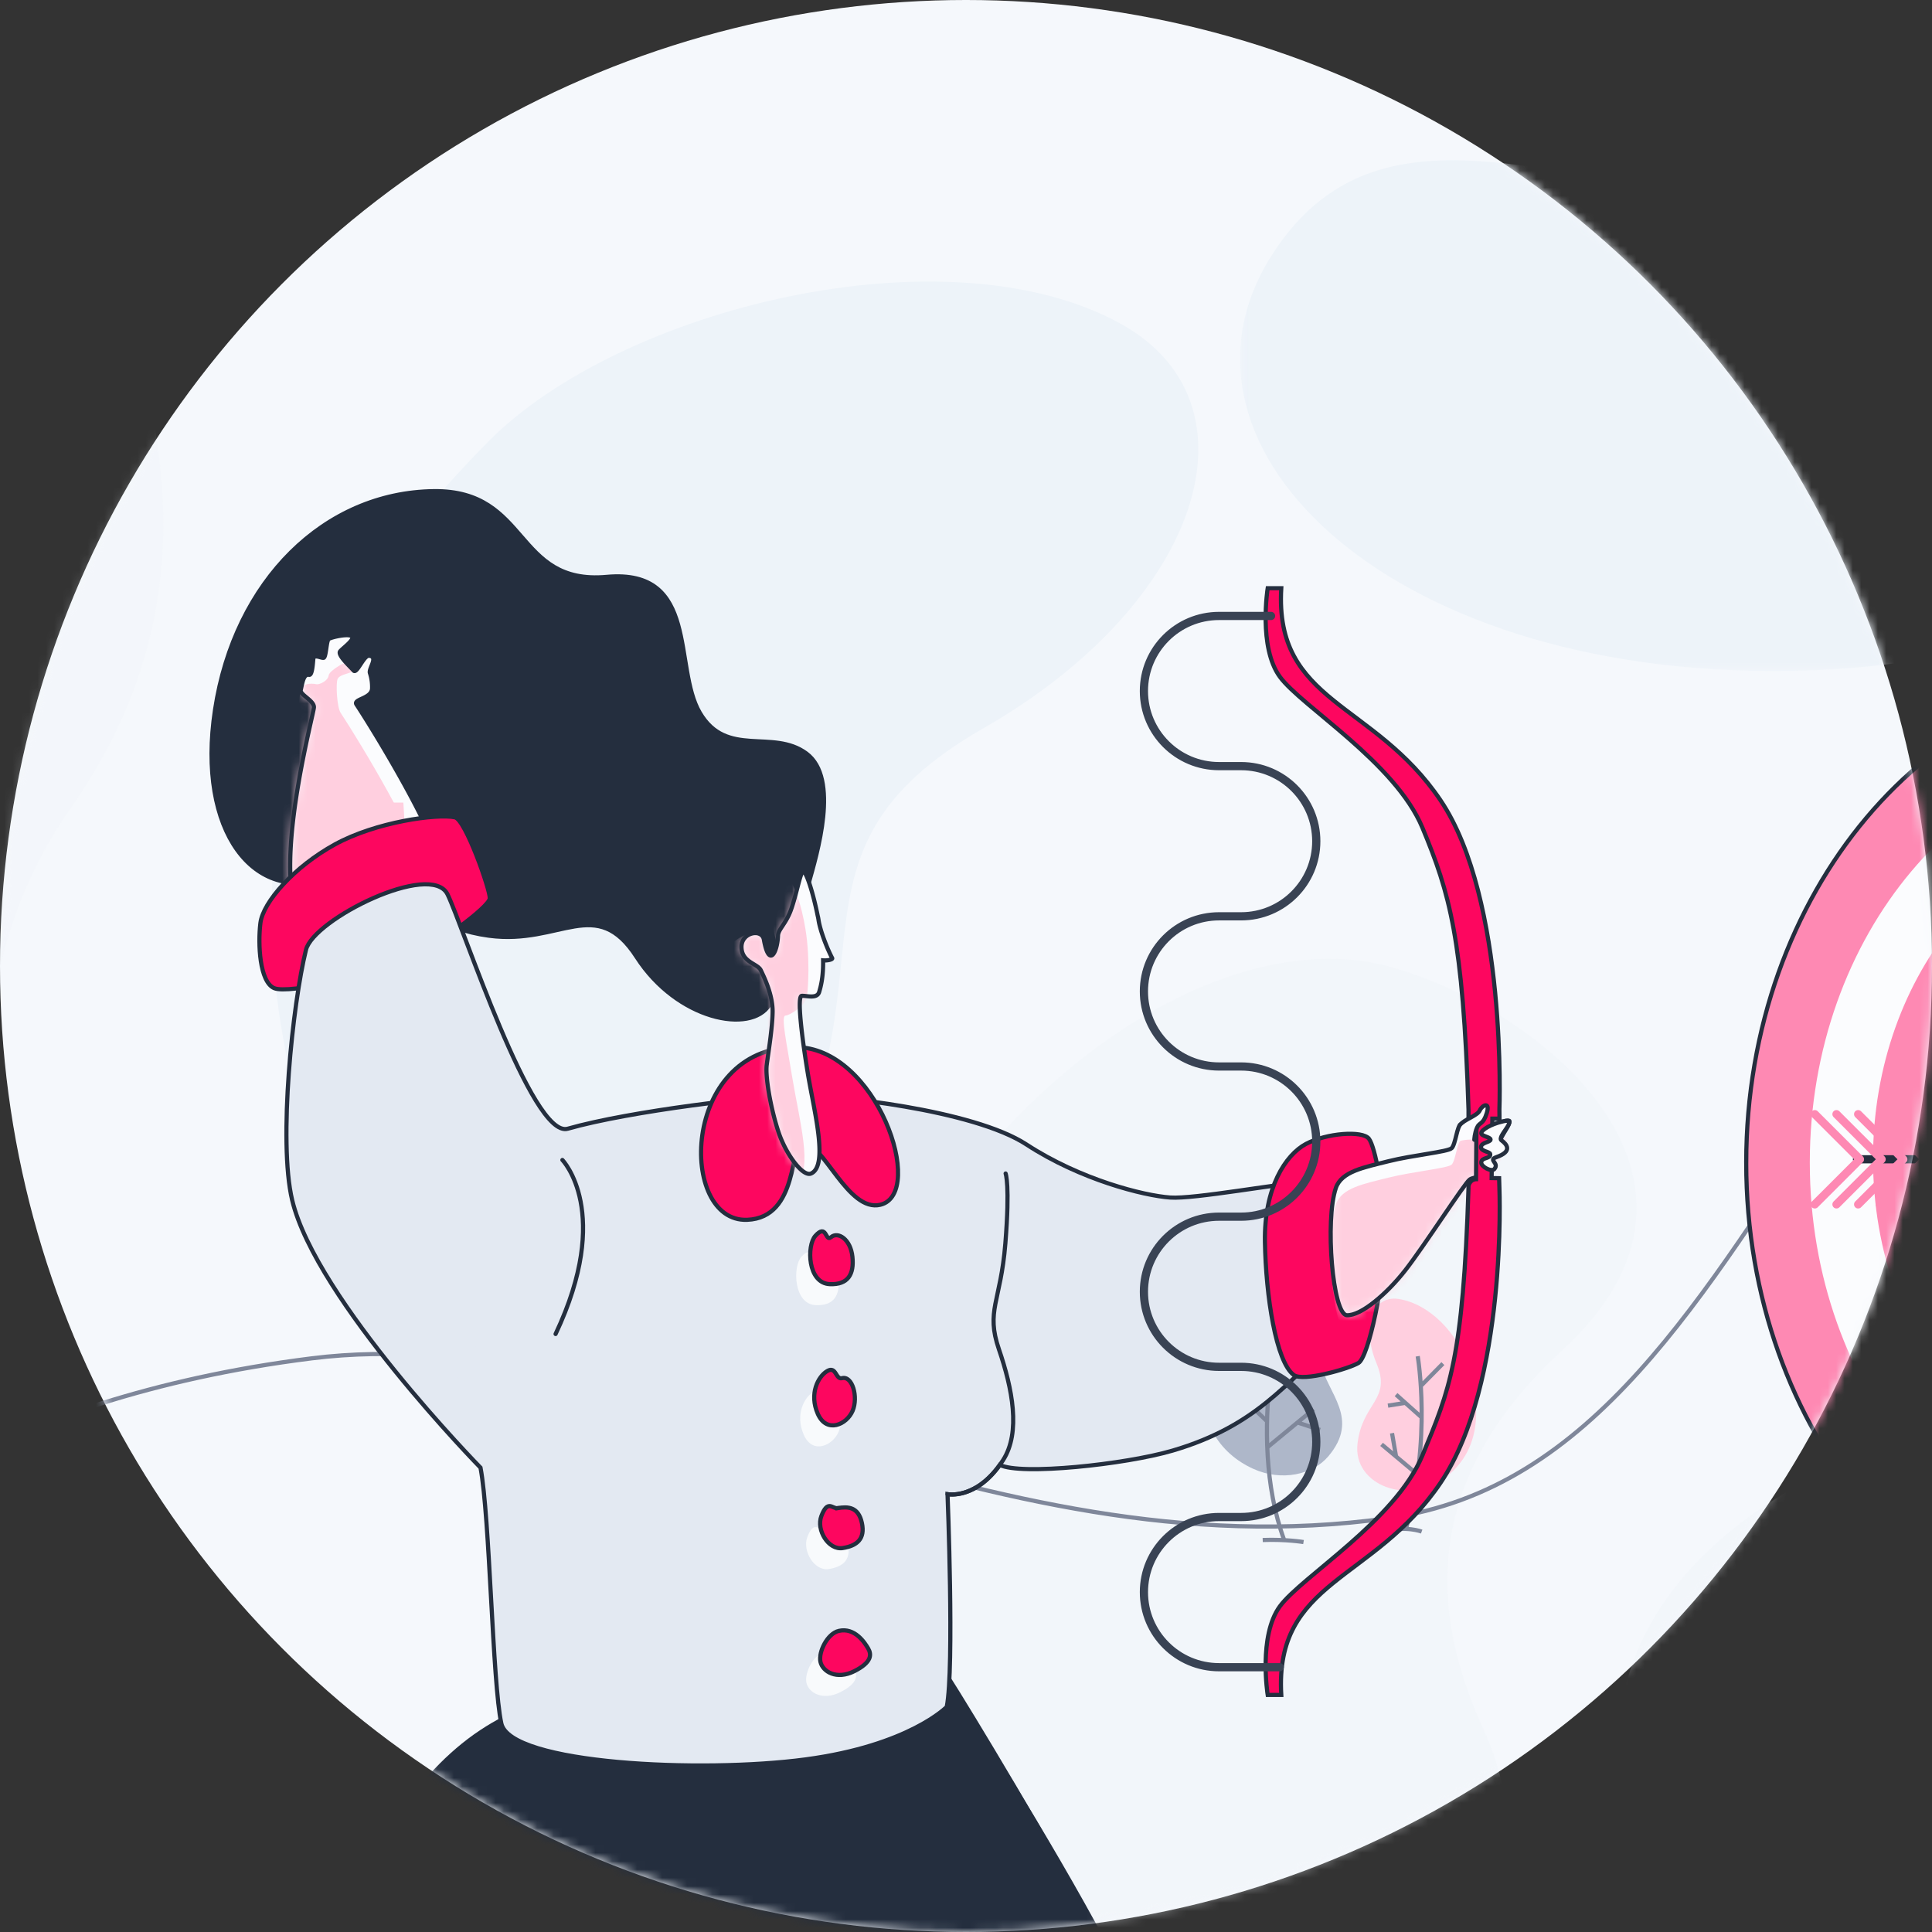 <svg xmlns="http://www.w3.org/2000/svg" xmlns:xlink="http://www.w3.org/1999/xlink" width="232" height="232" viewBox="0 0 232 232">
    <rect x="0" y="0" width="232" height="232" fill="#333333" stroke="none"/>
    <defs>
        <circle id="a" cx="116" cy="116" r="116"/>
        <path id="c" d="M.17.42h135.603v80.086H.17z"/>
        <path id="e" d="M.348.365h149.158v88.454H.348z"/>
        <path id="g" d="M5.098.768c-.29.193-.302 2.238-.63 2.27-.108.011-.268-.036-.438-.083-.353-.099-.746-.198-.786.222-.06.624-.136 1.984-.513 1.902-.676-.146-.81 1.029-.995 1.82-.132.57 1.615 1.258 1.58 2.083C3.28 9.807-.807 24.874.87 32.335c1.677 7.46 18.205-1.792 17.768-4.092-.848-4.46-7.827-15.973-10.21-19.605-.438-.666 1.82-.69 1.873-1.914a5.456 5.456 0 0 0-.26-1.862c-.185-.552 1.076-1.967-.112-2.077-.293-.027-.626.447-.939.92-.364.552-.7 1.103-.907.862-.385-.449-1.984-1.884-1.618-2.314C6.83 1.823 8.27.828 7.87.456c-.107-.1-.332-.14-.61-.14-.763 0-1.925.295-2.162.452z"/>
        <path id="i" d="M5.098.768c-.29.193-.302 2.238-.63 2.27-.108.011-.268-.036-.438-.083-.353-.099-.746-.198-.786.222-.06.624-.136 1.984-.513 1.902-.676-.146-.81 1.029-.995 1.82-.132.57 1.615 1.258 1.58 2.083C3.28 9.807-.807 24.874.87 32.335c1.677 7.46 18.205-1.792 17.768-4.092-.848-4.46-7.827-15.973-10.21-19.605-.438-.666 1.82-.69 1.873-1.914a5.456 5.456 0 0 0-.26-1.862c-.185-.552 1.076-1.967-.112-2.077-.293-.027-.626.447-.939.92-.364.552-.7 1.103-.907.862-.385-.449-1.984-1.884-1.618-2.314C6.83 1.823 8.27.828 7.87.456c-.107-.1-.332-.14-.61-.14-.763 0-1.925.295-2.162.452"/>
        <path id="k" d="M18.33 1.5c-.668.193-.509-.181-.563-.521-.054-.34-1.515-.197-1.977-.08-.462.117-.642 2.437-1.12 2.878-.477.44-4.706.836-7.602 1.568-2.896.731-5.615 1.21-6.296 3.199-1.32 3.86-.395 15.21 1.32 15.287 1.716.078 4.828-2.596 7.041-5.433 2.214-2.837 7.118-10.462 7.71-10.86.591-.4 1.752-.234 2.167-.65.414-.414.066-1.231.105-1.542.037-.312 1.131-.572 1.48-.845.35-.274-.018-1.219-.076-1.591-.06-.373 1.176-1.943 1.109-2.368-.01-.064-.077-.091-.184-.091-.61 0-2.546.885-3.114 1.049"/>
        <path id="m" d="M6.335 4.77C5.73 6.417 4.83 7.051 4.8 7.812c-.08 2.064-1.093 3.934-1.699.477-.237-1.356-2.735-.88-2.687.932.047 1.812 1.931 1.928 2.327 2.76.395.831 1.449 2.965 1.41 5.021-.04 2.057-.52 4.884-.708 6.337-.187 1.452.484 5.243 1.407 8.04.885 2.68 2.928 5.436 3.917 5 2.141-.944.335-7.608-.398-12.079-.732-4.47-1.297-9.215-.72-9.256.155-.01.36.013.583.037.598.065 1.317.13 1.507-.493.211-.692.505-1.834.476-3.805.492.048 1.177-.096 1.087-.268-.693-1.327-1.459-3.407-1.634-4.557a4.063 4.063 0 0 0-.105-.536C9.058 2.938 8.36.606 7.9.112 7.88.09 7.86.078 7.84.078c-.346 0-.824 2.842-1.504 4.691"/>
    </defs>
    <g fill="none" fill-rule="evenodd">
        <mask id="b" fill="#fff">
            <use xlink:href="#a"/>
        </mask>
        <use fill="#F5F8FC" xlink:href="#a"/>
        <g mask="url(#b)">
            <path fill="#EDF3F9" d="M134.511 38.839c17.4 9.565 9.86 33.572-16.431 48.618-26.29 15.046-9.39 29.898-25.821 57.013-16.431 27.116-48.722 21.626-57.09-14.135C27.366 97 38.04 73.852 58.602 53.055c15.94-16.122 55.073-25.67 75.908-14.216"/>
            <path fill="#EEF2F8" d="M330.735 251.89c-5.174 19.158-30.303 17.532-51.166-4.42-20.863-21.951-31.295-2.023-61.555-11.543-30.26-9.519-32.58-42.166.204-58.77 30.56-15.477 55.598-10.606 80.693 4.422 19.456 11.65 38.02 47.371 31.824 70.312" opacity=".4"/>
            <g transform="translate(148.74 .073)">
                <mask id="d" fill="#fff">
                    <use xlink:href="#c"/>
                </mask>
                <path fill="#EDF3F9" d="M117.37 4.434C90.555-8.08 80.509 11.95 62.65 19.78 44.794 27.607 18.374 7.695 3.89 30.713S18.55 82.07 68.324 80.44c34.276-1.123 61.995-18.191 66.533-37.903 3.768-16.367-4.475-32.03-17.487-38.102" mask="url(#d)"/>
            </g>
            <path fill="#EEF2F8" d="M187.634 162.11c-14.783 13.575-17.313 28.539-9.506 45.534 4.977 10.836 5.483 25.746-15.343 41.254-20.825 15.507-72.155-10.294-66.804-58.619 5.35-48.324 45.295-81.124 70.764-74.227 18.198 4.927 43.397 25.39 20.89 46.058" opacity=".4"/>
            <g transform="translate(210.878 77.437)">
                <mask id="f" fill="#fff">
                    <use xlink:href="#e"/>
                </mask>
                <path fill="#EEF2F8" d="M46.473 85.314c22.293-6.22 35.411-15.096 52.424-4.828 10.846 6.547 33.69 18.373 46.889-8.36 11.303-22.893-2.824-63.341-46.792-69.748C25.354-8.352 5.027 26.138.808 50.665c-3.383 19.67 11.89 44.071 45.665 34.649" mask="url(#f)"/>
            </g>
            <path fill="#EEF2F8" d="M1.8 145.882S-8.37 121.1 8.574 96.922C25.52 72.744 21.848 45.87 5.14 17.055-11.567-11.761-45.025-.26-59.796 30.7c-9.822 20.587-6.218 60.025 20.104 102.594 26.323 42.57 49.524 33.439 41.491 12.587" opacity=".2"/>
            <path stroke="#7F879A" stroke-width=".5" d="M-18.787 184.492s17.334-16.518 56.225-21.38c38.89-4.864 80.122 26.108 129.297 19.19 49.176-6.917 51.793-91.493 130.103-116.019"/>
            <path fill="#AEB7C9" d="M159.5 174.89c3.855-4.549-.043-7.463-.968-11.283-.925-3.82 4.512-7.93.16-11.845-4.353-3.914-12.205 2.433-13.989 12.093-1.229 6.652 1.746 10.697 5.812 12.535 3.375 1.526 7.114.706 8.984-1.5"/>
            <path stroke="#7F879A" stroke-width=".5" d="M154.365 155.669s-4.895 16.222-.17 29.229M152.147 173.835l5.589-4.609M155.809 170.815l2.714.895M152.104 170.63l-6.065-5.806M145.552 167.55l3.52.176-.112-3.827M152.797 163.223l-3.246-5.051M151.174 160.697l.153-3.039M152.542 165.99l4.177-3.04M154.998 164.202l.732-2.507M153.755 158.383l4.202-2.869M156.53 185.174s-2.116-.353-4.901-.246"/>
            <path fill="#FFCFDF" d="M167.942 155.984c-3.12-.482-4.501 3.274-2.65 7.718 1.852 4.444-1.719 4.677-2.281 9.686-.562 5.01 6.271 7.542 10.797 3.848 4.219-3.444 3.902-8.586 2.55-13.034-1.229-4.04-4.679-7.642-8.416-8.218"/>
            <path stroke="#7F879A" stroke-width=".5" d="M170.614 166.432l2.652-2.687M170.242 162.86s1.732 10.035-1.412 20.705M170.614 170.118l-2.97-2.65M170.467 174.975l4.096-3.668M172.882 170.388v2.424l1.68.329M168.754 168.459l-2.083.334M170.12 176.98l-4.216-3.537M167.158 172.1l.486 2.803M170.718 183.917s-1.973-.732-4.275 0"/>
            <path fill="#7F879A" d="M260.276 138.084h-5.42l-28.31 91.91h5.42z"/>
            <path stroke="#242E3E" stroke-width=".5" d="M260.276 138.084h-5.42l-28.31 91.91h5.42z"/>
            <path fill="#A10244" d="M213.98 139.612c0 32.327 22.04 58.532 49.229 58.532 27.187 0 49.227-26.205 49.227-58.532 0-32.326-22.04-58.531-49.227-58.531-27.188 0-49.228 26.205-49.228 58.531"/>
            <path stroke="#242E3E" stroke-width=".5" d="M213.98 139.612c0 32.327 22.04 58.532 49.229 58.532 27.187 0 49.227-26.205 49.227-58.532 0-32.326-22.04-58.531-49.227-58.531-27.188 0-49.228 26.205-49.228 58.531z"/>
            <path fill="#FE89B3" d="M209.69 139.612c0 32.327 22.04 58.532 49.229 58.532 27.187 0 49.227-26.205 49.227-58.532 0-32.326-22.04-58.531-49.227-58.531-27.188 0-49.228 26.205-49.228 58.531"/>
            <path stroke="#242E3E" stroke-width=".5" d="M209.69 139.612c0 32.327 22.04 58.532 49.229 58.532 27.187 0 49.227-26.205 49.227-58.532 0-32.326-22.04-58.531-49.227-58.531-27.188 0-49.228 26.205-49.228 58.531z"/>
            <path fill="#FBFCFE" d="M217.326 139.612c0 27.312 18.622 49.453 41.593 49.453 22.97 0 41.592-22.14 41.592-49.453 0-27.311-18.622-49.452-41.592-49.452-22.971 0-41.593 22.14-41.593 49.452"/>
            <path fill="#FE89B3" d="M224.918 139.154c0 22.327 15.223 40.426 34 40.426 18.778 0 34.001-18.1 34.001-40.426 0-22.328-15.223-40.427-34-40.427-18.778 0-34.001 18.1-34.001 40.427"/>
            <path fill="#FBFCFE" d="M231.799 139.154c0 17.808 12.141 32.245 27.12 32.245 14.977 0 27.12-14.437 27.12-32.245 0-17.809-12.143-32.246-27.12-32.246-14.979 0-27.12 14.437-27.12 32.246"/>
            <g>
                <path stroke="#242E3E" stroke-linecap="round" stroke-linejoin="round" stroke-width=".986" d="M290.428 139.21h-67.434"/>
                <path stroke="#FE89B3" stroke-linecap="round" stroke-linejoin="round" stroke-width=".986" d="M217.929 144.626l5.42-5.416-5.42-5.417"/>
                <path stroke="#FE89B3" stroke-linecap="round" stroke-linejoin="round" stroke-width=".986" d="M220.53 144.626l5.42-5.416-5.42-5.417"/>
                <path stroke="#FE89B3" stroke-linecap="round" stroke-linejoin="round" stroke-width=".986" d="M223.131 144.626l5.42-5.416-5.42-5.417"/>
                <path stroke="#FE89B3" stroke-linecap="round" stroke-linejoin="round" stroke-width=".986" d="M225.732 144.626l5.42-5.416-5.42-5.417"/>
                <path stroke="#FE89B3" stroke-linecap="round" stroke-linejoin="round" stroke-width=".986" d="M228.334 144.626l5.42-5.416-5.42-5.417"/>
                <path fill="#242E3E" d="M97.077 106.184c1.027-3.648 3.784-12.72-.252-15.708-4.036-2.99-9.572.594-12.792-4.883-3.22-5.477-.017-17.33-11.17-16.321-11.151 1.01-9.23-10.43-20.765-10.292-13.075.156-23.907 10.67-26.276 26.257-2.235 14.7 4.755 23.436 13.616 20.069 9.686-3.68 7.625 5.5 19.282 7.057 8.607 1.149 12.876-4.978 17.74 2.57 4.865 7.549 13.717 9.277 15.937 5.717 2.219-3.56 3.479-10.198 4.68-14.466"/>
                <path stroke="#242E3E" stroke-width=".5" d="M97.077 106.184c1.027-3.648 3.784-12.72-.252-15.708-4.036-2.99-9.572.594-12.792-4.883-3.22-5.477-.017-17.33-11.17-16.321-11.151 1.01-9.23-10.43-20.765-10.292-13.075.156-23.907 10.67-26.276 26.257-2.235 14.7 4.755 23.436 13.616 20.069 9.686-3.68 7.625 5.5 19.282 7.057 8.607 1.149 12.876-4.978 17.74 2.57 4.865 7.549 13.717 9.277 15.937 5.717 2.219-3.56 3.479-10.198 4.68-14.466z"/>
                <path fill="#242E3E" d="M132.86 233.312c-6.77-12.709-16.521-27.993-19.09-32.008-5.573-8.704-41.725-2.195-55.264 6.209-7.999 4.965-13.36 14.077-16.769 22.6l91.124 3.2z"/>
                <path stroke="#242E3E" stroke-width=".5" d="M132.86 234.112c-6.77-12.709-16.521-28.793-19.09-32.808-5.573-8.704-41.725-2.195-55.264 6.209-7.999 4.965-13.36 14.077-16.769 22.6l91.124 4z"/>
                <path fill="#FBFCFE" d="M42.808 84.597c-.437-.666 1.82-.691 1.873-1.914a5.442 5.442 0 0 0-.26-1.862c-.185-.553 1.076-1.968-.111-2.077-.633-.059-1.461 2.23-1.847 1.781-.384-.449-1.983-1.883-1.618-2.314.365-.43 1.804-1.424 1.404-1.797-.4-.372-2.45.099-2.771.313-.29.192-.302 2.238-.631 2.27-.329.033-1.164-.484-1.223.14-.06.622-.137 1.982-.513 1.9-.676-.146-.81 1.03-.995 1.82-.133.57 1.615 1.259 1.58 2.084-.036.825-4.124 15.892-2.446 23.352 1.678 7.46 18.206-1.792 17.769-4.091-.848-4.46-7.827-15.973-10.21-19.605"/>
            </g>
            <g>
                <g transform="translate(34.38 75.959)">
                    <mask id="h" fill="#fff">
                        <use xlink:href="#g"/>
                    </mask>
                    <path fill="#FFCFDF" d="M16.237 56.566H7.403l-2.18-36.152h8.833z" mask="url(#h)"/>
                </g>
                <g transform="translate(34.38 75.959)">
                    <mask id="j" fill="#fff">
                        <use xlink:href="#i"/>
                    </mask>
                    <path fill="#FFCFDF" d="M6.515 9.623c-.437-.666-.594-3.57-.344-4.071.292-.584 1.674-.635 1.913-.985.245-.36-1.132-.656-.948-.874.366-.43-1.992.839-2.051 1.462-.06.624-1.1 1.132-1.476 1.05-.677-.146-1.689-.097-1.872.694-.133.569-.3 2.243-.335 3.068-.035.825-4.123 15.892-2.444 23.352 1.677 7.461 18.205-1.791 17.768-4.09-.848-4.46-7.827-15.974-10.21-19.606" mask="url(#j)"/>
                </g>
            </g>
            <g>
                <path stroke="#242E3E" stroke-width=".5" d="M42.808 84.597c-.437-.666 1.82-.691 1.873-1.914a5.442 5.442 0 0 0-.26-1.862c-.185-.553 1.076-1.968-.111-2.077-.633-.059-1.461 2.23-1.847 1.781-.384-.449-1.983-1.883-1.618-2.314.365-.43 1.804-1.424 1.404-1.797-.4-.372-2.45.099-2.771.313-.29.192-.302 2.238-.631 2.27-.329.033-1.164-.484-1.223.14-.06.622-.137 1.982-.513 1.9-.676-.146-.81 1.03-.995 1.82-.133.57 1.615 1.259 1.58 2.084-.036.825-4.124 15.892-2.446 23.352 1.678 7.46 18.206-1.792 17.769-4.091-.848-4.46-7.827-15.973-10.21-19.605z"/>
                <path fill="#FD065F" d="M54.628 98.146c-2.167-.457-9.493.549-14.414 3.254-4.921 2.704-8.63 6.931-8.942 9.436-.312 2.504-.105 7.073 1.652 7.823 1.756.75 11.828-1.577 15.58-3.262 3.753-1.687 10.267-6.497 10.312-7.527.044-1.03-2.92-9.456-4.188-9.724"/>
                <path stroke="#242E3E" stroke-width=".5" d="M54.628 98.146c-2.167-.457-9.493.549-14.414 3.254-4.921 2.704-8.63 6.931-8.942 9.436-.312 2.504-.105 7.073 1.652 7.823 1.756.75 11.828-1.577 15.58-3.262 3.753-1.687 10.267-6.497 10.312-7.527.044-1.03-2.92-9.456-4.188-9.724z"/>
                <path fill="#E3E9F2" d="M158.658 141.688c-5.26.442-15.238 2.322-18.136 2.115-3.208-.228-10.808-2.152-17.253-6.364-6.444-4.21-23.23-5.952-27.606-5.908-4.376.044-19.942 1.858-27.493 4.01-4.292 1.223-12.581-24.39-14.43-28.15-1.974-4.012-16.088 2.986-16.998 6.668-1.592 6.443-3.35 22.966-1.658 30.056C37.94 156.082 57.7 176.24 57.7 176.24c1.125 5.88 1.428 25.81 2.501 30.715 1.074 4.905 24.05 5.985 36.518 4.322 12.467-1.663 16.971-6.313 16.971-6.313.914-4.73.093-25.54.093-25.54s3.274.677 6.28-3.518c2.457 1.283 15.036-.042 20.725-1.708 10.354-3.033 13.677-8.415 18.671-12.345 4.994-3.928 4.46-20.608-.8-20.165"/>
                <path stroke="#242E3E" stroke-width=".5" d="M158.658 141.688c-5.26.442-15.238 2.322-18.136 2.115-3.208-.228-10.808-2.152-17.253-6.364-6.444-4.21-23.23-5.952-27.606-5.908-4.376.044-19.942 1.858-27.493 4.01-4.292 1.223-12.581-24.39-14.43-28.15-1.974-4.012-16.088 2.986-16.998 6.668-1.592 6.443-3.35 22.966-1.658 30.056C37.94 156.082 57.7 176.24 57.7 176.24c1.125 5.88 1.428 25.81 2.501 30.715 1.074 4.905 24.05 5.985 36.518 4.322 12.467-1.663 16.971-6.313 16.971-6.313.914-4.73.093-25.54.093-25.54s3.274.677 6.28-3.518c2.457 1.283 15.036-.042 20.725-1.708 10.354-3.033 13.677-8.415 18.671-12.345 4.994-3.928 4.46-20.608-.8-20.165z"/>
                <path fill="#E3E9F2" d="M131.949 166.312c-2.061-.112-4.319.706-4.44 1.63-.123.923-1.975.854-2.282 2.317-.307 1.463 5.61 1.476 10.226 1.476 9.084 0 19.043-7.822 19.015-9.25-.029-1.429-.818-.828-.985-1.852-.167-1.024.03-1.048-1.782-.86-1.81.186-15.624 6.764-19.752 6.54M107.77 173.39c-2.098.576-1.912 2.245-.218 3.083 1.695.837 6.862 1.536 10.295-1.922 3.434-3.456.413-4.705-1.616-4.243-2.028.463-2.724 2.928-4.701 3.313-1.977.385-1.946-.728-3.76-.23M78.162 177.088c-1.66.52-3.085 2.224-1.798 4.027 1.289 1.803 4.62 2.587 8.183.98 3.564-1.609 7.22-5.933 6.108-7.556-1.11-1.623-4.041.992-6.232 1.965-2.192.974-4.011-.121-6.261.584M56.734 165.709c-4.662 1.456-15.074-17.008-17.232-23.171-2.158-6.164-1.861-25.464.305-27.248.468-.385.948.429 1.429 1.977.48 1.55 1.634.923 2.11 3.477 1.248 6.694 1.78 18.152 2.785 20.174 1.772 3.566 14.826 23.471 10.603 24.79"/>
                <path fill="#F8FAFC" d="M99.058 198.36c-1.385.31-2.477 2.535-2.218 3.716.259 1.182 1.936 2.198 4.066 1.124 2.13-1.074 2.078-2.012 1.663-2.726-.415-.713-1.603-2.54-3.511-2.114M98.893 183.622c-.623.105-1.176-1.07-1.944.952-.637 1.678.853 4.117 2.569 3.843s2.714-1.1 2.295-3.028c-.42-1.928-1.655-1.98-2.92-1.767M99.433 168.014c-.79.203-.684-1.502-1.785-.849-1.1.653-2.184 2.736-1.126 5.135 1.058 2.397 3.481 1.294 4.182-.37.702-1.664-.038-4.232-1.271-3.916M98.097 151.094c-.679.587-.494-1.712-1.872-.166-1.044 1.17-.945 5.69 1.743 5.798 2.18.088 2.935-1.185 2.71-3.298-.224-2.113-1.735-3.066-2.581-2.334"/>
                <path fill="#FD065F" d="M100.74 195.838c-1.385.31-2.476 2.536-2.218 3.717.259 1.182 1.937 2.198 4.066 1.124 2.13-1.074 2.078-2.013 1.663-2.726-.415-.714-1.603-2.541-3.51-2.115"/>
                <path stroke="#242E3E" stroke-width=".5" d="M100.74 195.838c-1.385.31-2.476 2.536-2.218 3.717.259 1.182 1.937 2.198 4.066 1.124 2.13-1.074 2.078-2.013 1.663-2.726-.415-.714-1.603-2.541-3.51-2.115z"/>
                <path fill="#FD065F" d="M100.575 181.1c-.623.105-1.175-1.069-1.943.953-.638 1.678.852 4.117 2.568 3.842 1.716-.274 2.714-1.1 2.295-3.028-.42-1.927-1.654-1.98-2.92-1.767"/>
                <path stroke="#242E3E" stroke-width=".5" d="M100.575 181.1c-.623.105-1.175-1.069-1.943.953-.638 1.678.852 4.117 2.568 3.842 1.716-.274 2.714-1.1 2.295-3.028-.42-1.927-1.654-1.98-2.92-1.767z"/>
                <path fill="#FD065F" d="M101.115 165.493c-.79.202-.684-1.503-1.785-.85-1.1.654-2.184 2.737-1.126 5.135 1.059 2.398 3.482 1.295 4.183-.37.701-1.663-.039-4.232-1.272-3.915"/>
                <path stroke="#242E3E" stroke-width=".5" d="M101.115 165.493c-.79.202-.684-1.503-1.785-.85-1.1.654-2.184 2.737-1.126 5.135 1.059 2.398 3.482 1.295 4.183-.37.701-1.663-.039-4.232-1.272-3.915z"/>
                <path fill="#FD065F" d="M99.779 148.573c-.679.587-.493-1.713-1.872-.166-1.044 1.17-.945 5.69 1.743 5.798 2.18.087 2.935-1.185 2.71-3.298-.224-2.113-1.735-3.066-2.581-2.334"/>
                <path stroke="#242E3E" stroke-width=".5" d="M99.779 148.573c-.679.587-.493-1.713-1.872-.166-1.044 1.17-.945 5.69 1.743 5.798 2.18.087 2.935-1.185 2.71-3.298-.224-2.113-1.735-3.066-2.581-2.334z"/>
                <path stroke="#242E3E" stroke-linecap="round" stroke-linejoin="round" stroke-width=".5" d="M120.757 140.918s.538 1.324-.03 8.392c-.567 7.07-2.371 8.048-.77 12.728 1.602 4.681 2.653 9.946.493 13.302-3.106 4.823-6.668 4.084-6.668 4.084M67.533 139.294s6.096 6.277-.817 20.897"/>
                <path fill="#FD065F" d="M155.366 165.122c-2.15-1.591-3.359-9.5-3.47-15.998-.11-6.499 2.477-10.452 4.932-11.76 2.455-1.306 6.79-1.634 7.555-.622.757 1.002 1.796 6.362 1.86 11.733.062 5.37-1.91 14.476-3.11 15.191-1.2.715-6.665 2.273-7.767 1.456"/>
                <path stroke="#242E3E" stroke-width=".5" d="M155.366 165.122c-2.15-1.591-3.359-9.5-3.47-15.998-.11-6.499 2.477-10.452 4.932-11.76 2.455-1.306 6.79-1.634 7.555-.622.757 1.002 1.796 6.362 1.86 11.733.062 5.37-1.91 14.476-3.11 15.191-1.2.715-6.665 2.273-7.767 1.456z"/>
                <path fill="#FBFCFE" d="M160.416 142.648c.68-1.988 3.399-2.467 6.295-3.199 2.897-.732 7.125-1.127 7.603-1.568.477-.44.657-2.761 1.12-2.877.46-.117 1.922-.261 1.976.079.054.34-.104.715.563.522.668-.193 3.23-1.384 3.298-.958.067.426-1.169 1.995-1.11 2.367.06.373.428 1.318.078 1.591-.35.274-1.444.534-1.482.845-.037.312.31 1.13-.104 1.544-.415.415-1.576.25-2.168.648-.591.4-5.495 8.024-7.709 10.86-2.213 2.838-5.325 5.511-7.04 5.434-1.716-.078-2.641-11.426-1.32-15.288"/>
            </g>
            <g transform="translate(159.643 134.105)">
                <mask id="l" fill="#fff">
                    <use xlink:href="#k"/>
                </mask>
                <path fill="#FFCFDF" d="M.773 10.515c.68-1.989 3.399-2.468 6.295-3.2 2.897-.732 7.125-1.127 7.602-1.567.478-.44.658-2.762 1.12-2.878.462-.117 1.923-.26 1.977.08.054.34-.105.714.563.521.668-.193 3.23-1.384 3.298-.958.067.426-1.169 1.995-1.11 2.367.06.373.427 1.318.078 1.592-.35.273-1.444.533-1.482.845-.038.311.31 1.129-.104 1.543-.415.415-1.576.25-2.168.648-.591.4-5.495 8.024-7.709 10.861-2.213 2.837-5.325 5.51-7.04 5.433C.376 25.724-.55 14.376.772 10.515" mask="url(#l)"/>
            </g>
            <g>
                <path stroke="#242E3E" stroke-width=".5" d="M160.416 142.648c.68-1.988 3.399-2.467 6.295-3.199 2.897-.732 7.125-1.127 7.603-1.568.477-.44.657-2.761 1.12-2.877.46-.117 1.922-.261 1.976.079.054.34-.104.715.563.522.668-.193 3.23-1.384 3.298-.958.067.426-1.169 1.995-1.11 2.367.06.373.428 1.318.078 1.591-.35.274-1.444.534-1.482.845-.037.312.31 1.13-.104 1.544-.415.415-1.576.25-2.168.648-.591.4-5.495 8.024-7.709 10.86-2.213 2.838-5.325 5.511-7.04 5.434-1.716-.078-2.641-11.426-1.32-15.288z"/>
                <path fill="#FD065F" d="M96.362 137.194c-1.547.017-.374 9.039-6.643 9.285-8.262.323-8-20.642 5.768-20.734 9.774-.065 15.79 17.59 10.224 18.927-3.879.933-6.834-7.506-9.349-7.478"/>
                <path stroke="#242E3E" stroke-width=".5" d="M96.362 137.194c-1.547.017-.374 9.039-6.643 9.285-8.262.323-8-20.642 5.768-20.734 9.774-.065 15.79 17.59 10.224 18.927-3.879.933-6.834-7.506-9.349-7.478z"/>
                <path fill="#FBFCFE" d="M98.295 110.497a4.15 4.15 0 0 0-.105-.536c-.504-2.484-1.202-4.816-1.662-5.31-.351-.379-.844 2.698-1.565 4.658-.605 1.647-1.506 2.281-1.536 3.042-.08 2.064-1.094 3.933-1.7.477-.237-1.356-2.734-.88-2.687.931.048 1.812 1.932 1.93 2.327 2.76.395.832 1.45 2.966 1.41 5.023-.04 2.056-.52 4.883-.707 6.336-.187 1.452.483 5.243 1.407 8.04.885 2.68 2.928 5.436 3.917 5 2.14-.944.335-7.609-.398-12.079-.732-4.47-1.297-9.215-.72-9.256.576-.041 1.829.397 2.09-.456.21-.692.504-1.834.476-3.805.491.048 1.177-.096 1.087-.268-.693-1.328-1.46-3.407-1.634-4.557"/>
            </g>
            <g transform="translate(88.628 104.539)">
                <mask id="n" fill="#fff">
                    <use xlink:href="#m"/>
                </mask>
                <path fill="#FFCFDF" d="M7.968 6.341c-.054-.27-.076-.443-.105-.535C7.359 3.32 6.557 1.479 6.098.984c-.351-.378-.844 2.698-1.565 4.659-.606 1.647.066 2.29.037 3.049-.08 2.065-1.148 2.762-1.754-.694-.237-1.356-4.253.284-4.206 2.095.048 1.812 1.932 1.929 2.327 2.76.395.832 1.45 2.966 1.41 5.022-.04 2.057-.52 4.883-.707 6.336-.187 1.453.483 5.244 1.407 8.04.884 2.68 2.928 5.437 3.916 5.001 2.142-.945.336-7.609-.397-12.08-.732-4.47-1.452-7.717-.875-7.758.576-.04 2.256-1.164 2.517-2.018.211-.692.517-5.282-.24-9.055" mask="url(#n)"/>
            </g>
            <g>
                <path stroke="#242E3E" stroke-width=".5" d="M98.295 110.497a4.15 4.15 0 0 0-.105-.536c-.504-2.484-1.202-4.816-1.662-5.31-.351-.379-.844 2.698-1.565 4.658-.605 1.647-1.506 2.281-1.536 3.042-.08 2.064-1.094 3.933-1.7.477-.237-1.356-2.734-.88-2.687.931.048 1.812 1.932 1.93 2.327 2.76.395.832 1.45 2.966 1.41 5.023-.04 2.056-.52 4.883-.707 6.336-.187 1.452.483 5.243 1.407 8.04.885 2.68 2.928 5.436 3.917 5 2.14-.944.335-7.609-.398-12.079-.732-4.47-1.297-9.215-.72-9.256.576-.041 1.829.397 2.09-.456.21-.692.504-1.834.476-3.805.491.048 1.177-.096 1.087-.268-.693-1.328-1.46-3.407-1.634-4.557z"/>
                <path fill="#FD065F" d="M170.81 174.767c3.26-7.846 4.88-11.571 5.533-32.118 0 0-.077-.4.289-.781.256-.267.615-.271.615-.271l.054-7.18-.958-.088v-1.083c-.652-20.547-2.273-26.002-5.533-33.846-3.26-7.846-14.507-14.57-17.114-18.12-2.608-3.549-1.468-10.647-1.468-10.647h1.63c-.814 13.823 11.115 13.571 19.14 25.494 8.027 11.923 7.055 37.091 7.055 37.091l.01 1.111h-.855l-.089 7.137.9.016.034 1.195s.972 23.439-7.055 35.362c-8.025 11.923-19.954 11.671-19.14 25.494h-1.63s-1.14-7.099 1.468-10.648c2.607-3.548 13.854-10.273 17.114-18.118"/>
                <path stroke="#242E3E" stroke-width=".5" d="M170.81 174.767c3.26-7.846 4.88-11.571 5.533-32.118 0 0-.077-.4.289-.781.256-.267.615-.271.615-.271l.054-7.18-.958-.088v-1.083c-.652-20.547-2.273-26.002-5.533-33.846-3.26-7.846-14.507-14.57-17.114-18.12-2.608-3.549-1.468-10.647-1.468-10.647h1.63c-.814 13.823 11.115 13.571 19.14 25.494 8.027 11.923 7.055 37.091 7.055 37.091l.01 1.111h-.855l-.089 7.137.9.016.034 1.195s.972 23.439-7.055 35.362c-8.025 11.923-19.954 11.671-19.14 25.494h-1.63s-1.14-7.099 1.468-10.648c2.607-3.548 13.854-10.273 17.114-18.118z"/>
                <path stroke="#394354" stroke-linecap="round" stroke-linejoin="round" stroke-width=".986" d="M153.672 200.203h-7.283c-4.983 0-9.024-4.038-9.024-9.017 0-4.98 4.04-9.018 9.024-9.018h2.65c4.983 0 9.024-4.037 9.024-9.017 0-4.98-4.04-9.017-9.025-9.017h-2.649c-4.983 0-9.024-4.037-9.024-9.017 0-4.98 4.04-9.017 9.024-9.017h2.65c4.983 0 9.024-4.037 9.024-9.017 0-4.98-4.04-9.017-9.025-9.017h-2.649c-4.983 0-9.024-4.037-9.024-9.017 0-4.98 4.04-9.017 9.024-9.017h2.65c4.983 0 9.024-4.038 9.024-9.017 0-4.98-4.04-9.018-9.025-9.018h-2.649c-4.983 0-9.024-4.037-9.024-9.017 0-4.98 4.04-9.017 9.024-9.017h6.245"/>
                <path fill="#FBFCFE" d="M180.435 134.663c-1.46.351-2.557 1.031-2.557 1.409 0 .377 1.114.456 1.114.774s-1.152.33-1.149.91c.004.523 1.077.52 1.109.839.06.603-1.034.328-1.078.994-.034.514 1.242 1.184 1.573.794.643-.755-.816-1.062.245-1.43 1.95-.676 1.282-1.526.613-2.015-.626-.456 2.266-2.789.13-2.275"/>
                <path stroke="#242E3E" stroke-width=".5" d="M180.435 134.663c-1.46.351-2.557 1.031-2.557 1.409 0 .377 1.114.456 1.114.774s-1.152.33-1.149.91c.004.523 1.077.52 1.109.839.06.603-1.034.328-1.078.994-.034.514 1.242 1.184 1.573.794.643-.755-.816-1.062.245-1.43 1.95-.676 1.282-1.526.613-2.015-.626-.456 2.266-2.789.13-2.275z"/>
                <path fill="#FBFCFE" d="M175.285 135.126c.533-.719 2.112-1.125 2.411-1.781.299-.657 1.284-1.105.836.328-.448 1.432-.866 1.044-1.164 1.73-.3.687-.328 1.462-.328 1.462"/>
                <path stroke="#242E3E" stroke-linecap="round" stroke-linejoin="round" stroke-width=".5" d="M175.285 135.126c.533-.719 2.112-1.125 2.411-1.781.299-.657 1.284-1.105.836.328-.448 1.432-.866 1.044-1.164 1.73-.3.687-.328 1.462-.328 1.462"/>
            </g>
        </g>
    </g>
</svg>
